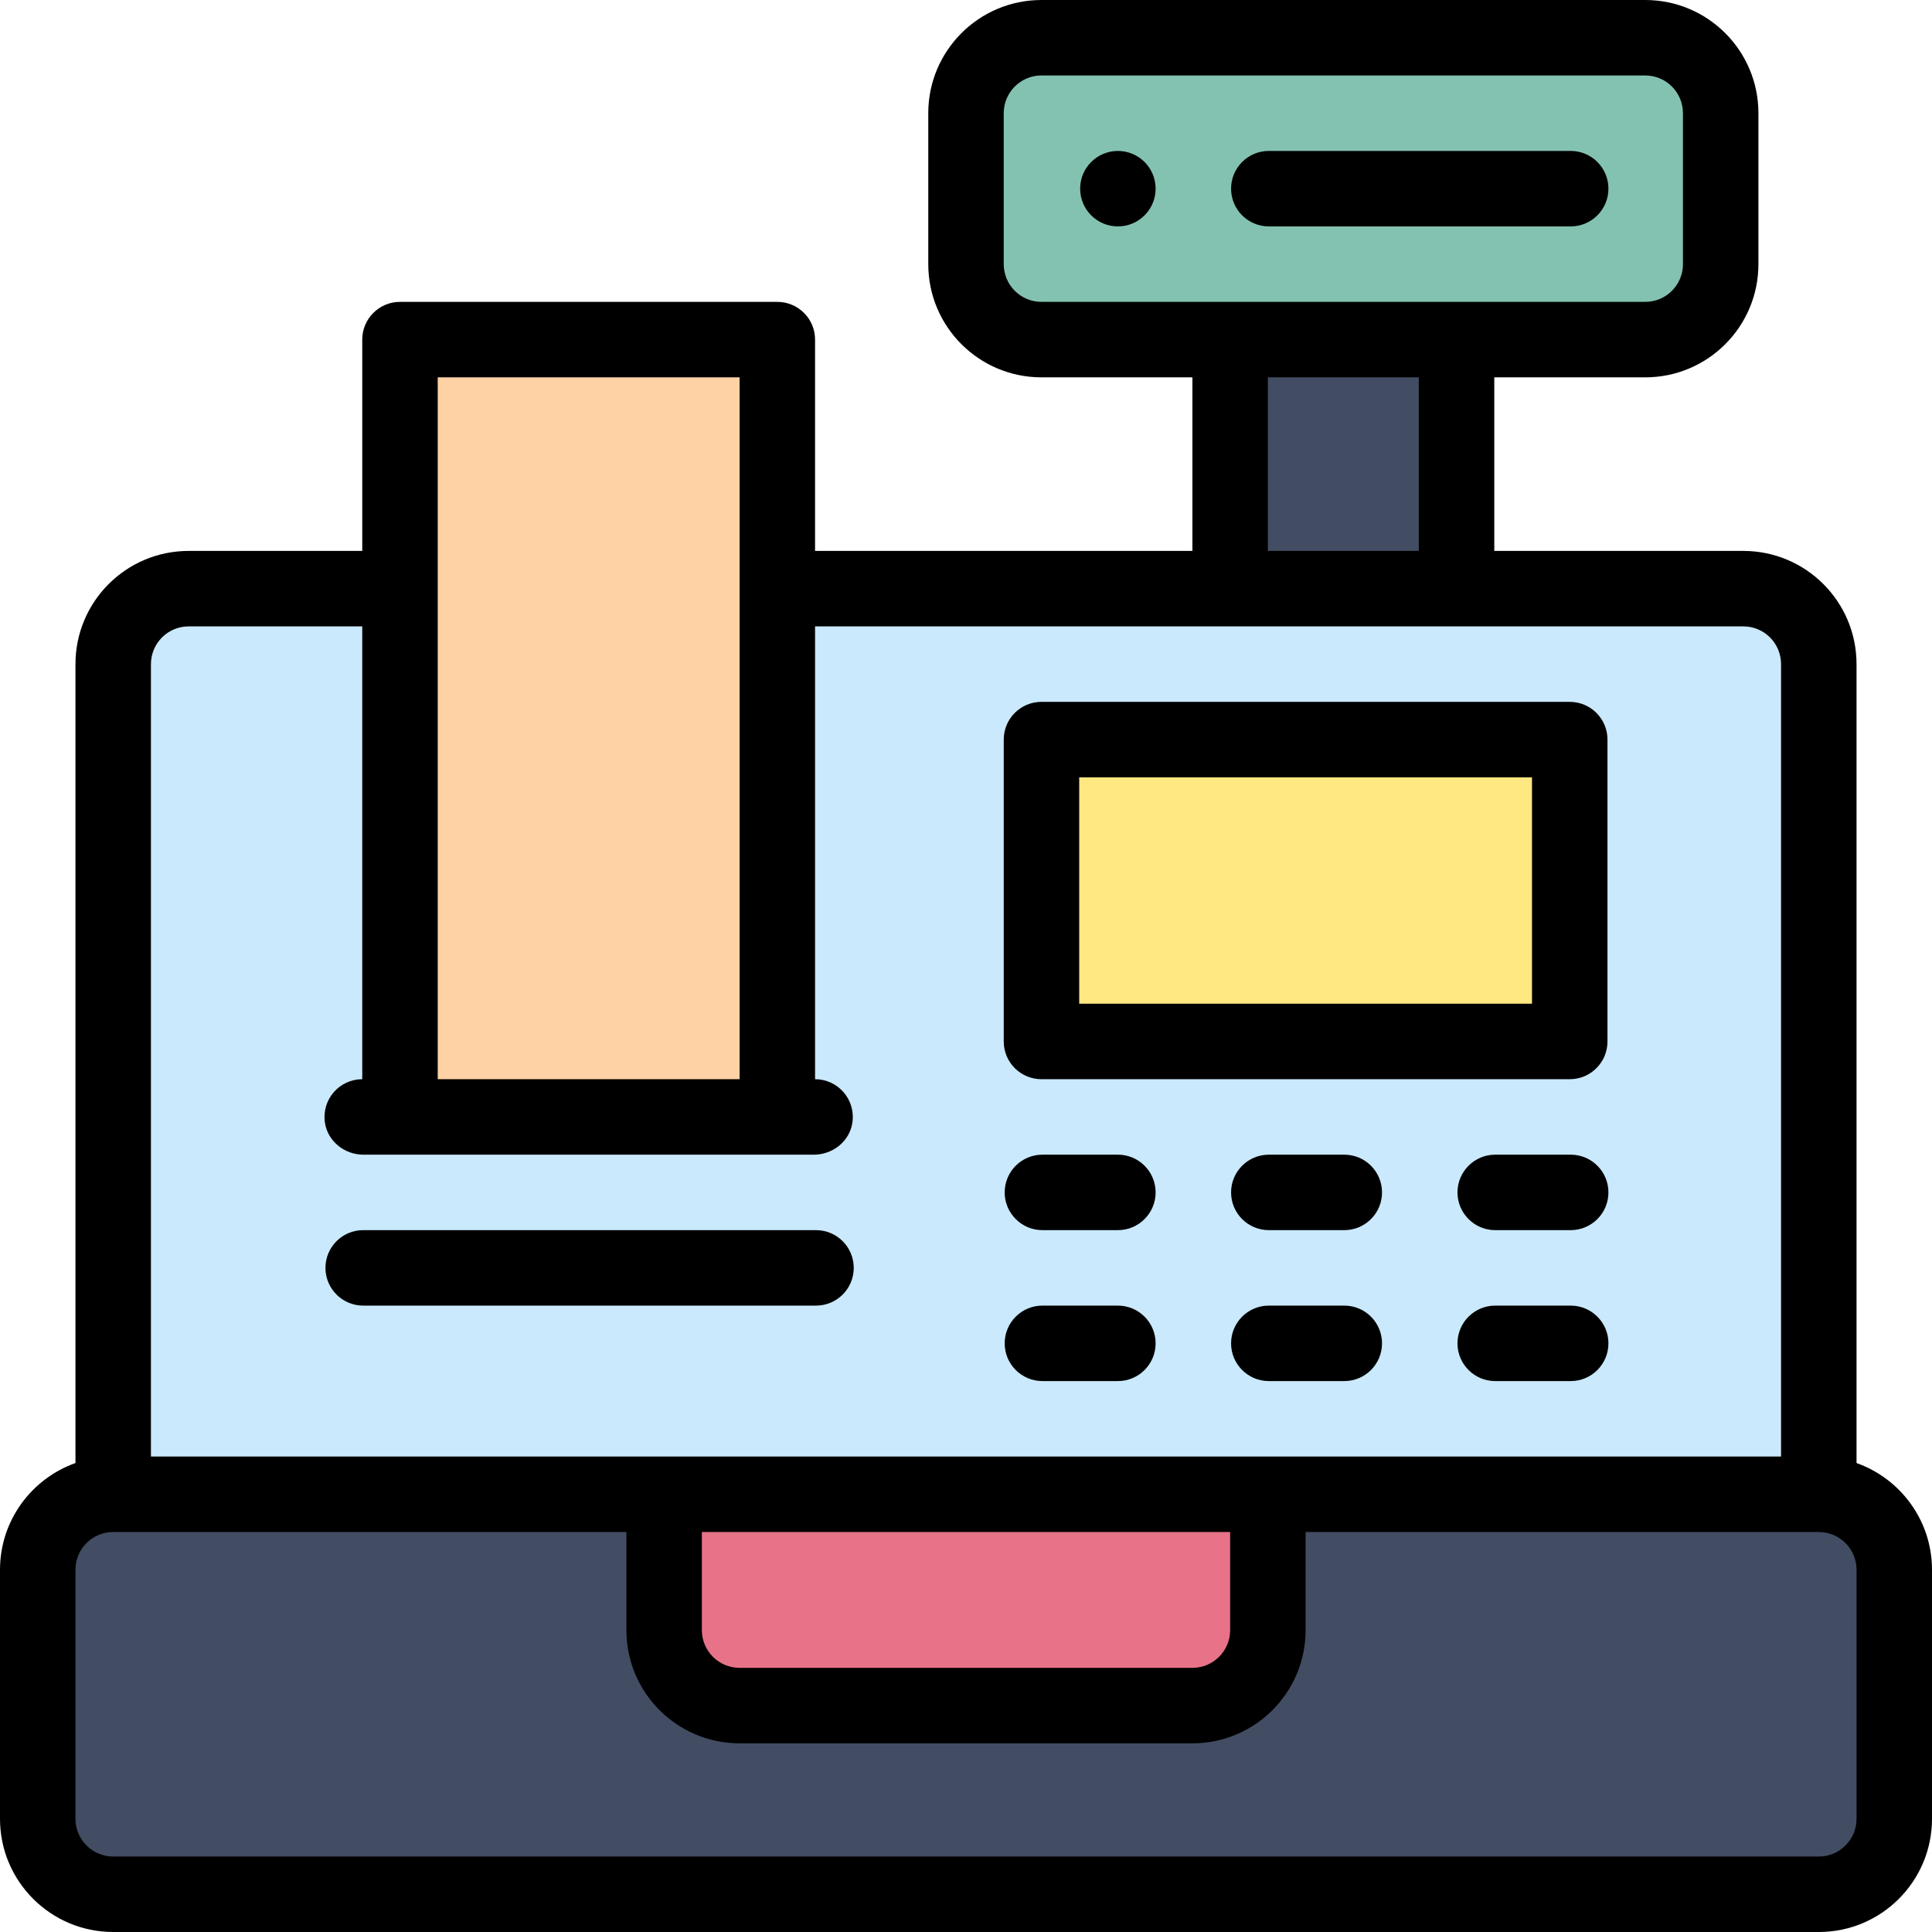 <svg viewBox="0 0 512 512" xmlns="http://www.w3.org/2000/svg"><path d="m482 396h-452c-11.051 0-20 8.949-20 20v66c0 11.051 8.949 20 20 20h452c11.051 0 20-8.949 20-20v-66c0-11.051-8.949-20-20-20zm0 0" fill="#424d63"/><path d="m462 156h-412c-11.051 0-20 8.949-20 20v220h452v-220c0-11.051-8.949-20-20-20zm0 0" fill="#cae9fc"/><path d="m336 396v36c0 11.051-8.949 20-20 20h-120c-11.051 0-20-8.949-20-20v-36zm0 0" fill="#e87288"/><path d="m326 90h60v66h-60zm0 0" fill="#424d63"/><path d="m106 90h100v206h-100zm0 0" fill="#fed2a4"/><path d="m276 196h140v80h-140zm0 0" fill="#ffe781"/><path d="m456 30v40c0 11.051-8.949 20-20 20-18.207 0-134.574 0-160 0-11.051 0-20-8.949-20-20v-40c0-11.051 8.949-20 20-20h160c11.051 0 20 8.949 20 20zm0 0" fill="#83c2b1"/><path d="m296.25 40c-5.52 0-10 4.48-10 10s4.48 10 10 10 10-4.48 10-10-4.48-10-10-10zm0 0"/><path d="m492 387.719v-211.719c0-16.57-13.43-30-30-30h-66v-46h40c16.57 0 30-13.43 30-30v-40c0-16.57-13.43-30-30-30h-160c-16.57 0-30 13.43-30 30v40c0 16.57 13.43 30 30 30h40v46h-100v-56c0-5.523-4.477-10-10-10h-100c-5.523 0-10 4.477-10 10v56h-46c-16.57 0-30 13.43-30 30v211.719c-11.641 4.129-20 15.246-20 28.281v66c0 16.57 13.43 30 30 30h452c16.57 0 30-13.43 30-30v-66c0-13.035-8.359-24.152-20-28.281zm-156-287.719h40v46h-40zm-70-30v-40c0-5.523 4.477-10 10-10h160c5.523 0 10 4.477 10 10v40c0 5.523-4.477 10-10 10h-160c-5.523 0-10-4.477-10-10zm-150 30h80v186h-80zm-76 76c0-5.523 4.477-10 10-10h46v120c-6.008 0-10.781 5.301-9.895 11.484.715 4.961 5.195 8.516 10.207 8.516h119.375c5.012 0 9.492-3.555 10.207-8.516.887-6.184-3.887-11.484-9.895-11.484v-120h246c5.523 0 10 4.477 10 10v210h-432zm146 230h140v26c0 5.523-4.477 10-10 10h-120c-5.523 0-10-4.477-10-10zm306 76c0 5.523-4.477 10-10 10h-452c-5.523 0-10-4.477-10-10v-66c0-5.523 4.477-10 10-10h136v26c0 16.57 13.43 30 30 30h120c16.57 0 30-13.43 30-30v-26h136c5.523 0 10 4.477 10 10zm0 0"/><path d="m276 286h140c5.523 0 10-4.477 10-10v-80c0-5.523-4.477-10-10-10h-140c-5.523 0-10 4.477-10 10v80c0 5.523 4.477 10 10 10zm10-80h120v60h-120zm0 0"/><path d="m416.25 306h-20c-5.523 0-10 4.477-10 10s4.477 10 10 10h20c5.523 0 10-4.477 10-10s-4.477-10-10-10zm0 0"/><path d="m356.25 306h-20c-5.523 0-10 4.477-10 10s4.477 10 10 10h20c5.523 0 10-4.477 10-10s-4.477-10-10-10zm0 0"/><path d="m276.25 326h20c5.523 0 10-4.477 10-10s-4.477-10-10-10h-20c-5.523 0-10 4.477-10 10s4.477 10 10 10zm0 0"/><path d="m416.25 346h-20c-5.523 0-10 4.477-10 10s4.477 10 10 10h20c5.523 0 10-4.477 10-10s-4.477-10-10-10zm0 0"/><path d="m356.25 346h-20c-5.523 0-10 4.477-10 10s4.477 10 10 10h20c5.523 0 10-4.477 10-10s-4.477-10-10-10zm0 0"/><path d="m276.25 366h20c5.523 0 10-4.477 10-10s-4.477-10-10-10h-20c-5.523 0-10 4.477-10 10s4.477 10 10 10zm0 0"/><path d="m226.25 336c0-5.523-4.477-10-10-10h-120c-5.523 0-10 4.477-10 10s4.477 10 10 10h120c5.523 0 10-4.477 10-10zm0 0"/><path d="m336.25 60h80c5.523 0 10-4.477 10-10s-4.477-10-10-10h-80c-5.523 0-10 4.477-10 10s4.477 10 10 10zm0 0"/></svg>